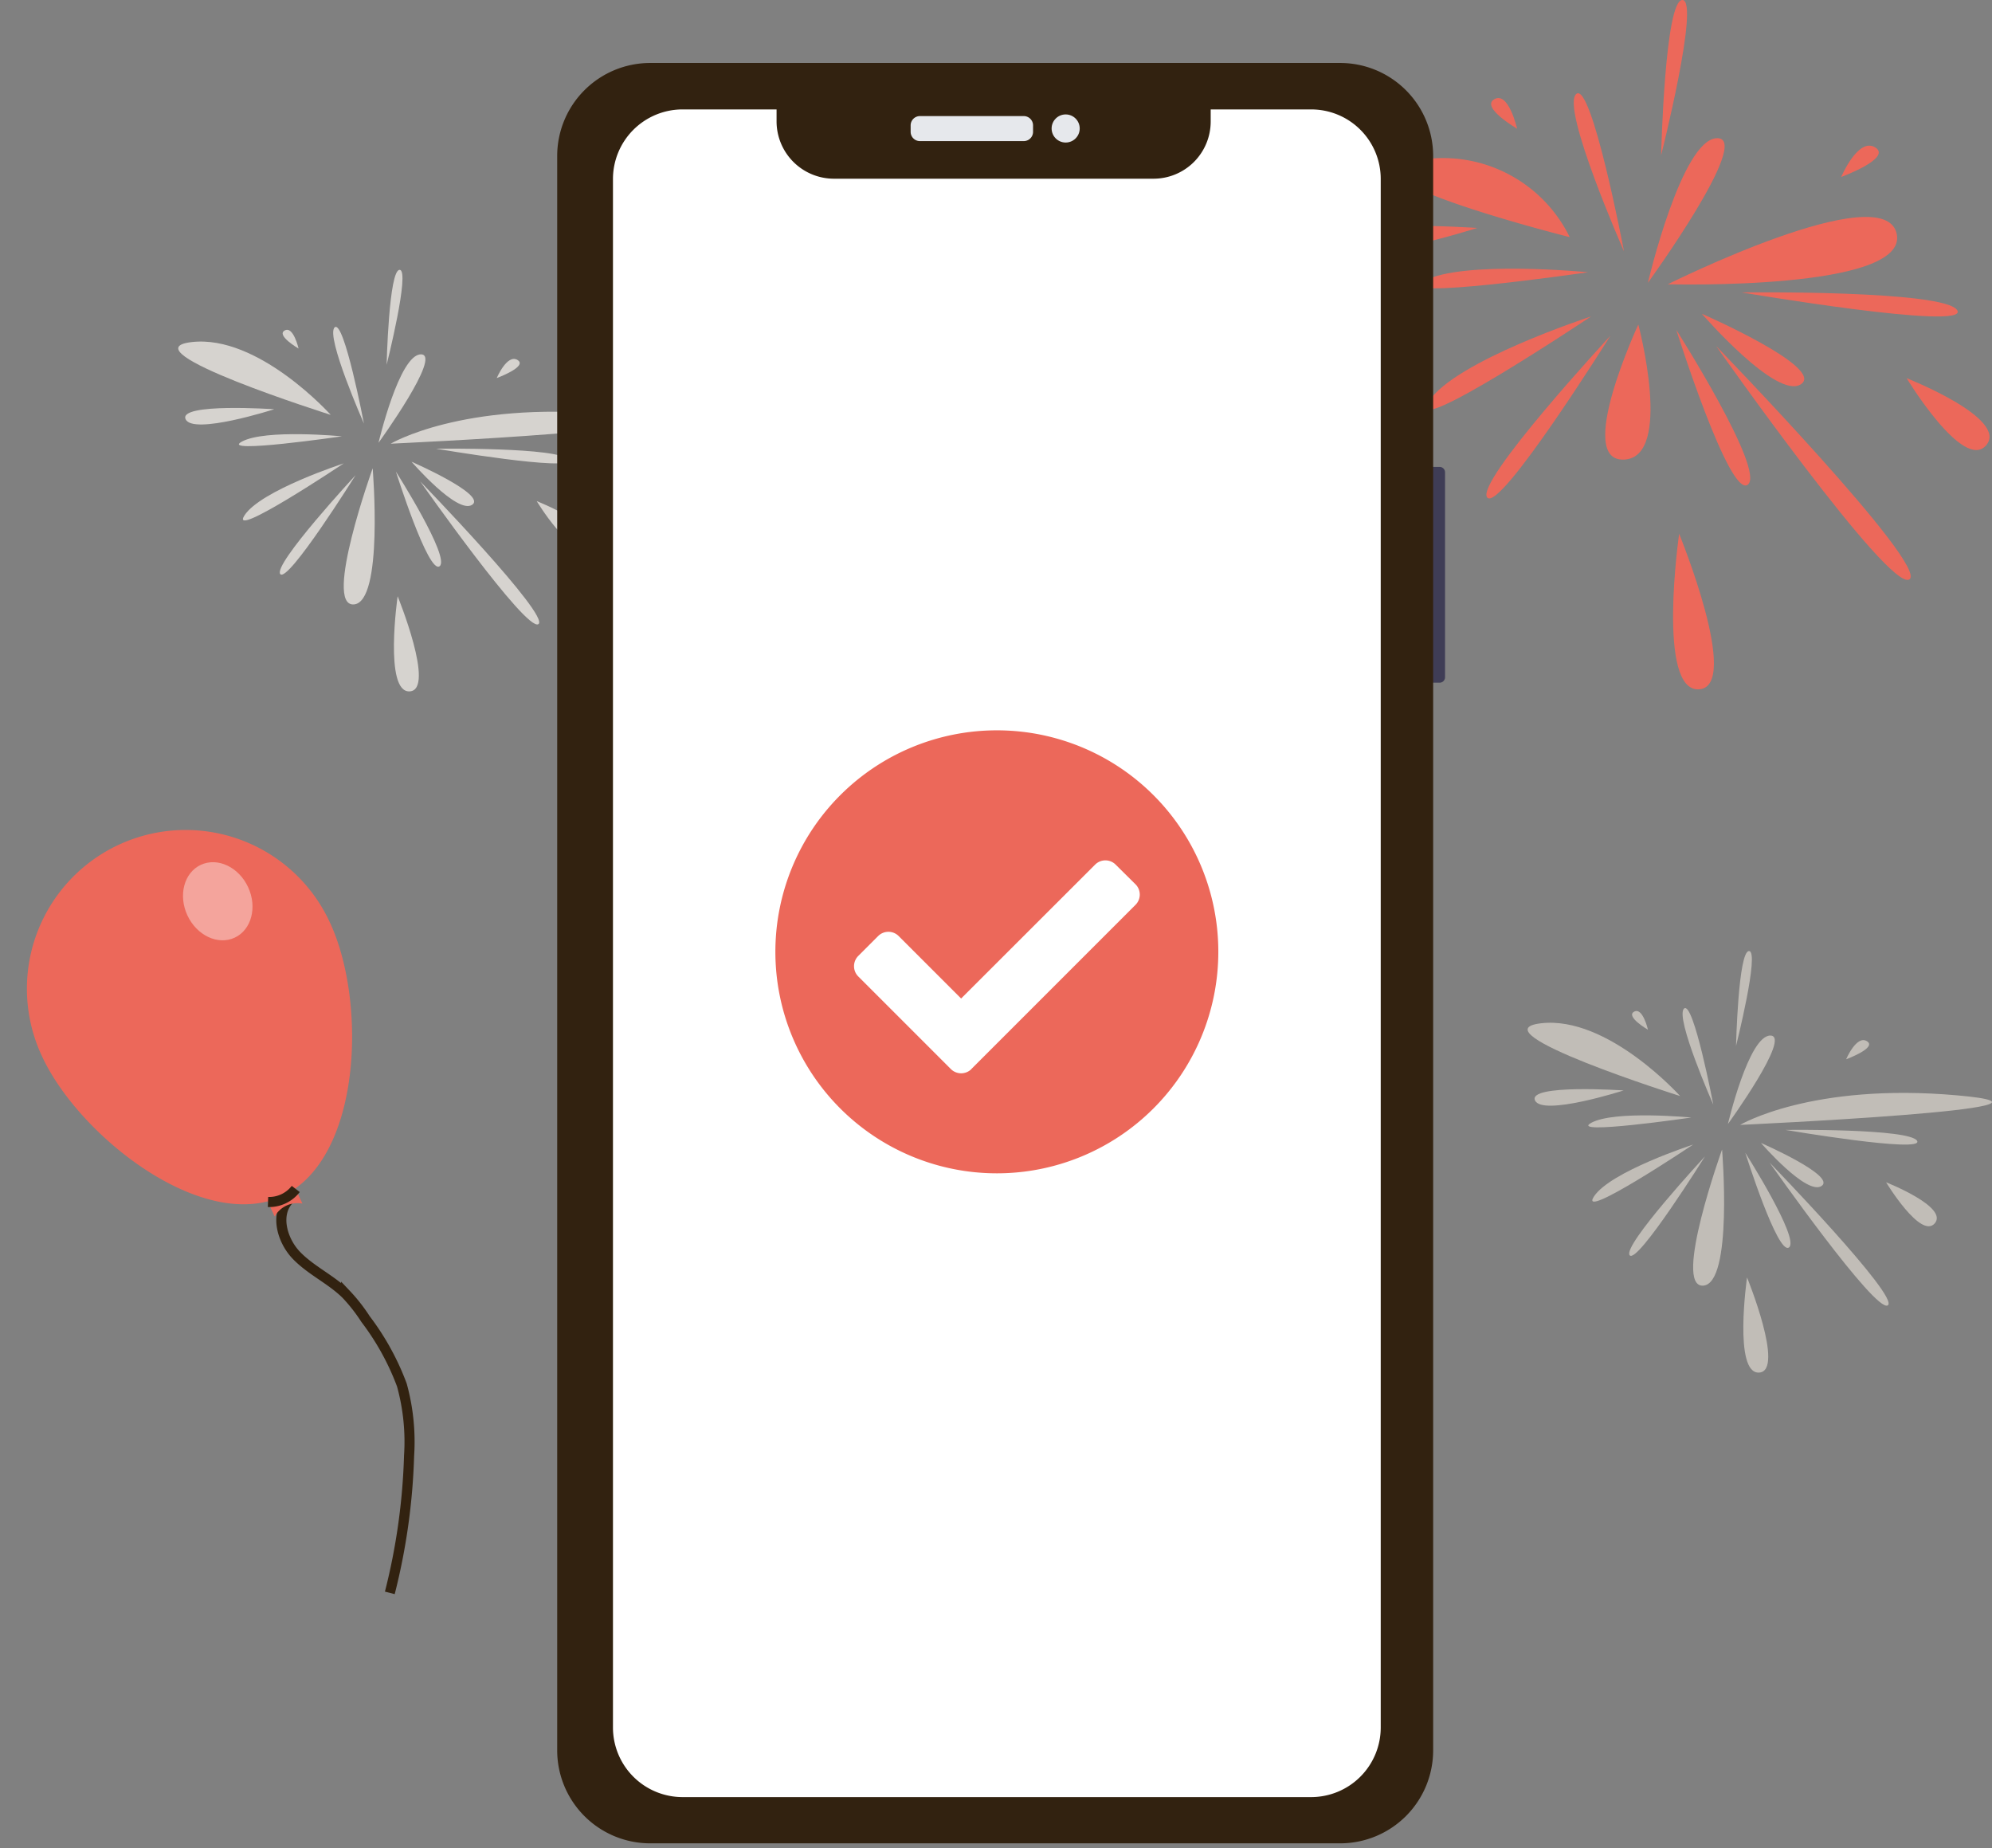 <svg xmlns="http://www.w3.org/2000/svg" width="197.238" height="182.992" viewBox="0 0 197.238 182.992">
  <rect x="0" y="0" width="197.238" height="182.992" fill="#808080" stroke="none"/>
  <g id="Group_992" data-name="Group 992" transform="translate(-65.317 6.379)">
    <g id="Group_993" data-name="Group 993" transform="translate(82.963 20.338)">
      <path id="Path_1118" data-name="Path 1118" d="M152.244,168.112s-8.25,2.681-9.833,5.156S152.244,168.112,152.244,168.112Z" transform="translate(-135.854 -148.953)" fill="#d6d3cf"/>
      <path id="Path_1119" data-name="Path 1119" d="M150.785,156.059s-7.6-.737-9.91.523S150.785,156.059,150.785,156.059Z" transform="translate(-134.574 -139.578)" fill="#d6d3cf"/>
      <path id="Path_1120" data-name="Path 1120" d="M183.209,120.372s-3.824-8.665-2.9-9.522S183.209,120.372,183.209,120.372Z" transform="translate(-164.821 -105.155)" fill="#d6d3cf"/>
      <path id="Path_1121" data-name="Path 1121" d="M199.2,131.093s2.053-8.758,4.2-8.758S199.2,131.093,199.2,131.093Z" transform="translate(-179.367 -113.97)" fill="#d6d3cf"/>
      <path id="Path_1122" data-name="Path 1122" d="M204.31,149.582s7.057-4.208,21.516-2.923S204.31,149.582,204.31,149.582Z" transform="translate(-183.272 -132.372)" fill="#d6d3cf"/>
      <path id="Path_1123" data-name="Path 1123" d="M223.289,161.919s12.362-.156,13.056,1.09S223.289,161.919,223.289,161.919Z" transform="translate(-197.776 -144.215)" fill="#d6d3cf"/>
      <path id="Path_1124" data-name="Path 1124" d="M213.069,167.423s7.467,3.256,6.008,4.258S213.069,167.423,213.069,167.423Z" transform="translate(-189.966 -148.427)" fill="#d6d3cf"/>
      <path id="Path_1125" data-name="Path 1125" d="M265.628,183.953s6.2,2.436,4.82,4.06S265.628,183.953,265.628,183.953Z" transform="translate(-230.132 -161.059)" fill="#d6d3cf"/>
      <path id="Path_1126" data-name="Path 1126" d="M216.719,175.688s12.91,13.317,11.7,14.13S216.719,175.688,216.719,175.688Z" transform="translate(-192.755 -154.743)" fill="#d6d3cf"/>
      <path id="Path_1127" data-name="Path 1127" d="M206.5,171.556s5.435,8.541,4.326,9.371S206.5,171.556,206.5,171.556Z" transform="translate(-184.946 -151.585)" fill="#d6d3cf"/>
      <path id="Path_1128" data-name="Path 1128" d="M187.464,170.178s-4.892,13.619-1.89,13.479S187.464,170.178,187.464,170.178Z" transform="translate(-168.21 -150.532)" fill="#d6d3cf"/>
      <path id="Path_1129" data-name="Path 1129" d="M165.248,173.049s-8.211,8.861-7.46,9.795S165.248,173.049,165.248,173.049Z" transform="translate(-147.683 -152.726)" fill="#d6d3cf"/>
      <path id="Path_1130" data-name="Path 1130" d="M130.19,124.219s-7.159-7.979-13.779-7.205S130.19,124.219,130.19,124.219Z" transform="translate(-115.089 -109.863)" fill="#d6d3cf"/>
      <path id="Path_1131" data-name="Path 1131" d="M126.834,144.966s-9.467-.65-8.778.975S126.834,144.966,126.834,144.966Z" transform="translate(-117.329 -131.167)" fill="#d6d3cf"/>
      <path id="Path_1132" data-name="Path 1132" d="M160.52,113.886s-.516-2.274-1.377-1.787S160.52,113.886,160.52,113.886Z" transform="translate(-148.604 -106.096)" fill="#d6d3cf"/>
      <path id="Path_1133" data-name="Path 1133" d="M202.606,96.259s2.362-9.365,1.291-9.4S202.606,96.259,202.606,96.259Z" transform="translate(-181.97 -86.86)" fill="#d6d3cf"/>
      <path id="Path_1134" data-name="Path 1134" d="M248.838,126.149s1.033-2.436,2.066-1.787S248.838,126.149,248.838,126.149Z" transform="translate(-217.301 -115.435)" fill="#d6d3cf"/>
      <path id="Path_1135" data-name="Path 1135" d="M206.041,223.9s-1.377,9.582,1.2,9.42S206.041,223.9,206.041,223.9Z" transform="translate(-184.315 -191.588)" fill="#d6d3cf"/>
    </g>
    <g id="Group_996" data-name="Group 996" transform="translate(216.574 87.779)">
      <path id="Path_1118-2" data-name="Path 1118" d="M152.244,168.112s-8.25,2.681-9.833,5.156S152.244,168.112,152.244,168.112Z" transform="translate(-135.854 -148.953)" fill="#c1bdb7"/>
      <path id="Path_1119-2" data-name="Path 1119" d="M150.785,156.059s-7.6-.737-9.91.523S150.785,156.059,150.785,156.059Z" transform="translate(-134.574 -139.578)" fill="#c1bdb7"/>
      <path id="Path_1120-2" data-name="Path 1120" d="M183.209,120.372s-3.824-8.665-2.9-9.522S183.209,120.372,183.209,120.372Z" transform="translate(-164.821 -105.155)" fill="#c1bdb7"/>
      <path id="Path_1121-2" data-name="Path 1121" d="M199.2,131.093s2.053-8.758,4.2-8.758S199.2,131.093,199.2,131.093Z" transform="translate(-179.367 -113.97)" fill="#c1bdb7"/>
      <path id="Path_1122-2" data-name="Path 1122" d="M204.31,149.582s7.057-4.208,21.516-2.923S204.31,149.582,204.31,149.582Z" transform="translate(-183.272 -132.372)" fill="#c1bdb7"/>
      <path id="Path_1123-2" data-name="Path 1123" d="M223.289,161.919s12.362-.156,13.056,1.09S223.289,161.919,223.289,161.919Z" transform="translate(-197.776 -144.215)" fill="#c1bdb7"/>
      <path id="Path_1124-2" data-name="Path 1124" d="M213.069,167.423s7.467,3.256,6.008,4.258S213.069,167.423,213.069,167.423Z" transform="translate(-189.966 -148.427)" fill="#c1bdb7"/>
      <path id="Path_1125-2" data-name="Path 1125" d="M265.628,183.953s6.2,2.436,4.82,4.06S265.628,183.953,265.628,183.953Z" transform="translate(-230.132 -161.059)" fill="#c1bdb7"/>
      <path id="Path_1126-2" data-name="Path 1126" d="M216.719,175.688s12.91,13.317,11.7,14.13S216.719,175.688,216.719,175.688Z" transform="translate(-192.755 -154.743)" fill="#c1bdb7"/>
      <path id="Path_1127-2" data-name="Path 1127" d="M206.5,171.556s5.435,8.541,4.326,9.371S206.5,171.556,206.5,171.556Z" transform="translate(-184.946 -151.585)" fill="#c1bdb7"/>
      <path id="Path_1128-2" data-name="Path 1128" d="M187.464,170.178s-4.892,13.619-1.89,13.479S187.464,170.178,187.464,170.178Z" transform="translate(-168.21 -150.532)" fill="#c1bdb7"/>
      <path id="Path_1129-2" data-name="Path 1129" d="M165.248,173.049s-8.211,8.861-7.46,9.795S165.248,173.049,165.248,173.049Z" transform="translate(-147.683 -152.726)" fill="#c1bdb7"/>
      <path id="Path_1130-2" data-name="Path 1130" d="M130.19,124.219s-7.159-7.979-13.779-7.205S130.19,124.219,130.19,124.219Z" transform="translate(-115.089 -109.863)" fill="#c1bdb7"/>
      <path id="Path_1131-2" data-name="Path 1131" d="M126.834,144.966s-9.467-.65-8.778.975S126.834,144.966,126.834,144.966Z" transform="translate(-117.329 -131.167)" fill="#c1bdb7"/>
      <path id="Path_1132-2" data-name="Path 1132" d="M160.52,113.886s-.516-2.274-1.377-1.787S160.52,113.886,160.52,113.886Z" transform="translate(-148.604 -106.096)" fill="#c1bdb7"/>
      <path id="Path_1133-2" data-name="Path 1133" d="M202.606,96.259s2.362-9.365,1.291-9.4S202.606,96.259,202.606,96.259Z" transform="translate(-181.97 -86.86)" fill="#c1bdb7"/>
      <path id="Path_1134-2" data-name="Path 1134" d="M248.838,126.149s1.033-2.436,2.066-1.787S248.838,126.149,248.838,126.149Z" transform="translate(-217.301 -115.435)" fill="#c1bdb7"/>
      <path id="Path_1135-2" data-name="Path 1135" d="M206.041,223.9s-1.377,9.582,1.2,9.42S206.041,223.9,206.041,223.9Z" transform="translate(-184.315 -191.588)" fill="#c1bdb7"/>
    </g>
    <g id="Group_994" data-name="Group 994" transform="translate(197.177 -6.379)">
      <path id="Path_1136" data-name="Path 1136" d="M641.063,316.451s-13.492,4.385-16.08,8.432S641.063,316.451,641.063,316.451Z" transform="translate(-615.388 -285.119)" fill="#ec685a"/>
      <path id="Path_1137" data-name="Path 1137" d="M639.314,301.413s-12.434-1.206-16.206.855S639.314,301.413,639.314,301.413Z" transform="translate(-613.932 -274.461)" fill="#ec685a"/>
      <path id="Path_1138" data-name="Path 1138" d="M677.262,260.209s-6.254-14.169-4.739-15.572S677.262,260.209,677.262,260.209Z" transform="translate(-648.322 -235.323)" fill="#ec685a"/>
      <path id="Path_1139" data-name="Path 1139" d="M696.163,273.347s3.357-14.322,6.873-14.322S696.163,273.347,696.163,273.347Z" transform="translate(-664.859 -245.345)" fill="#ec685a"/>
      <path id="Path_1140" data-name="Path 1140" d="M702.574,291.062s21.414-10.674,22.666-5.008S702.574,291.062,702.574,291.062Z" transform="translate(-669.3 -262.918)" fill="#ec685a"/>
      <path id="Path_1141" data-name="Path 1141" d="M726.383,308.685s20.216-.255,21.352,1.782S726.383,308.685,726.383,308.685Z" transform="translate(-685.79 -279.734)" fill="#ec685a"/>
      <path id="Path_1142" data-name="Path 1142" d="M713.562,315.587s12.21,5.325,9.825,6.964S713.562,315.587,713.562,315.587Z" transform="translate(-676.91 -284.521)" fill="#ec685a"/>
      <path id="Path_1143" data-name="Path 1143" d="M779.5,336.324s10.133,3.984,7.882,6.64S779.5,336.324,779.5,336.324Z" transform="translate(-722.577 -298.884)" fill="#ec685a"/>
      <path id="Path_1144" data-name="Path 1144" d="M718.141,325.955s21.112,21.779,19.141,23.107S718.141,325.955,718.141,325.955Z" transform="translate(-680.082 -291.702)" fill="#ec685a"/>
      <path id="Path_1145" data-name="Path 1145" d="M705.321,320.771s8.889,13.968,7.075,15.326S705.321,320.771,705.321,320.771Z" transform="translate(-671.202 -288.111)" fill="#ec685a"/>
      <path id="Path_1146" data-name="Path 1146" d="M685.7,319.043s-6.32,13.6-1.411,13.374S685.7,319.043,685.7,319.043Z" transform="translate(-655.342 -286.915)" fill="#ec685a"/>
      <path id="Path_1147" data-name="Path 1147" d="M656.432,322.645s-13.428,14.491-12.2,16.018S656.432,322.645,656.432,322.645Z" transform="translate(-628.837 -289.409)" fill="#ec685a"/>
      <path id="Path_1148" data-name="Path 1148" d="M631.9,273.347a13.969,13.969,0,0,0-14.669-7.667C606.406,266.944,631.9,273.347,631.9,273.347Z" transform="translate(-608.336 -249.87)" fill="#ec685a"/>
      <path id="Path_1149" data-name="Path 1149" d="M608.74,287.465s-15.482-1.063-14.356,1.594S608.74,287.465,608.74,287.465Z" transform="translate(-594.326 -264.898)" fill="#ec685a"/>
      <path id="Path_1150" data-name="Path 1150" d="M648.24,249.133s-.845-3.718-2.252-2.921S648.24,249.133,648.24,249.133Z" transform="translate(-629.884 -236.393)" fill="#ec685a"/>
      <path id="Path_1151" data-name="Path 1151" d="M700.436,229.893s3.863-15.314,2.112-15.371S700.436,229.893,700.436,229.893Z" transform="translate(-667.819 -214.522)" fill="#ec685a"/>
      <path id="Path_1152" data-name="Path 1152" d="M758.434,264.532s1.689-3.984,3.378-2.922S758.434,264.532,758.434,264.532Z" transform="translate(-707.989 -247.011)" fill="#ec685a"/>
      <path id="Path_1153" data-name="Path 1153" d="M704.885,386.438s-2.252,15.67,1.97,15.4S704.885,386.438,704.885,386.438Z" transform="translate(-670.485 -333.593)" fill="#ec685a"/>
    </g>
    <g id="Group_2" data-name="Group 2" transform="translate(120.492 -0.143)">
      <path id="Rectangle_76" data-name="Rectangle 76" d="M636.59,169.6H638.1a.534.534,0,0,1,.542.542v20.278a.534.534,0,0,1-.542.542H636.59a.534.534,0,0,1-.542-.542V170.143A.548.548,0,0,1,636.59,169.6Z" transform="translate(-550.737 -129.61)" fill="#3f3d56" stroke="rgba(0,0,0,0)" stroke-width="1"/>
      <path id="Rectangle_80" data-name="Rectangle 80" d="M283.444,0h68.333a9.208,9.208,0,0,1,9.2,9.2V167.061a9.208,9.208,0,0,1-9.2,9.2H283.444a9.208,9.208,0,0,1-9.2-9.2V9.2A9.208,9.208,0,0,1,283.444,0Z" transform="translate(-274.248 -0.001)" fill="#322210" stroke="rgba(0,0,0,0)" stroke-width="1"/>
      <path id="Path_176" data-name="Path 176" d="M366.783,19.5h-9.951v1.2a5.661,5.661,0,0,1-5.659,5.659H319.53a5.681,5.681,0,0,1-5.683-5.659h0V19.5h-9.314a6.893,6.893,0,0,0-6.885,6.885V179.7a6.893,6.893,0,0,0,6.885,6.885h62.25a6.893,6.893,0,0,0,6.885-6.885V26.386a6.878,6.878,0,0,0-6.885-6.885Z" transform="translate(-292.13 -14.903)" fill="#fff" stroke="rgba(0,0,0,0)" stroke-width="1"/>
      <path id="Rectangle_81" data-name="Rectangle 81" d="M423.568,22.3h10.281a.921.921,0,0,1,.92.92v.637a.921.921,0,0,1-.92.92H423.568a.921.921,0,0,1-.92-.92v-.637A.921.921,0,0,1,423.568,22.3Z" transform="translate(-387.656 -17.043)" fill="#e6e8ec" stroke="rgba(0,0,0,0)" stroke-width="1"/>
      <circle id="Ellipse_5" data-name="Ellipse 5" cx="1.391" cy="1.391" r="1.391" transform="translate(48.951 5.093)" fill="#e6e8ec" stroke="rgba(0,0,0,0)" stroke-width="1"/>
      <circle id="Ellipse_11" data-name="Ellipse 11" cx="16.411" cy="16.411" r="16.411" transform="translate(27.47 73.874)" fill="#fff" stroke="rgba(0,0,0,0)" stroke-width="1"/>
      <path id="Path_222" data-name="Path 222" d="M409.706,302.13A21.929,21.929,0,1,1,387.777,280.2a21.918,21.918,0,0,1,21.929,21.929Zm-24.452,11.6,16.27-16.27a1.438,1.438,0,0,0,0-2h0l-2-1.981a1.438,1.438,0,0,0-2,0h0L384.24,306.751l-6.2-6.2a1.438,1.438,0,0,0-2,0l-2,2a1.438,1.438,0,0,0,0,2l9.2,9.2a1.444,1.444,0,0,0,2.028-.024Z" transform="translate(-344.249 -214.131)" fill="#ec685a" stroke="rgba(0,0,0,0)" stroke-width="1"/>
    </g>
    <g id="Group_995" data-name="Group 995" transform="translate(65.317 79.181) rotate(-11)">
      <path id="Path_1154" data-name="Path 1154" d="M1.3,0C-.454,1.136-.264,3.864.871,5.617s2.926,3,4.1,4.725A16.713,16.713,0,0,1,6.39,13.119a25.424,25.424,0,0,1,2.284,7.09,21.131,21.131,0,0,1-.638,7.03A62.416,62.416,0,0,1,3.577,40.187" transform="translate(20.547 37.993)" fill="none" stroke="#322210" stroke-width="1"/>
      <path id="Path_1155" data-name="Path 1155" d="M30.974,11.936c2.09,8.424-1.4,23.565-9.828,25.655S2.557,27.93.466,19.505a15.717,15.717,0,1,1,30.508-7.57Z" fill="#ec685a"/>
      <path id="Path_1156" data-name="Path 1156" d="M3.67,2.941A2.6,2.6,0,0,0,.73,3.67L0,.73,2.941,0Z" transform="translate(19.312 35.755)" fill="#ec685a"/>
      <path id="Path_1157" data-name="Path 1157" d="M0,.743A3.333,3.333,0,0,0,2.943,0" transform="translate(19.669 37.148)" fill="none" stroke="#322210" stroke-width="1"/>
      <ellipse id="Ellipse_191" data-name="Ellipse 191" cx="3.314" cy="3.976" rx="3.314" ry="3.976" transform="translate(16.291 4.653) rotate(-13.935)" fill="#fff" opacity="0.4" style="isolation: isolate"/>
    </g>
  </g>
</svg>
